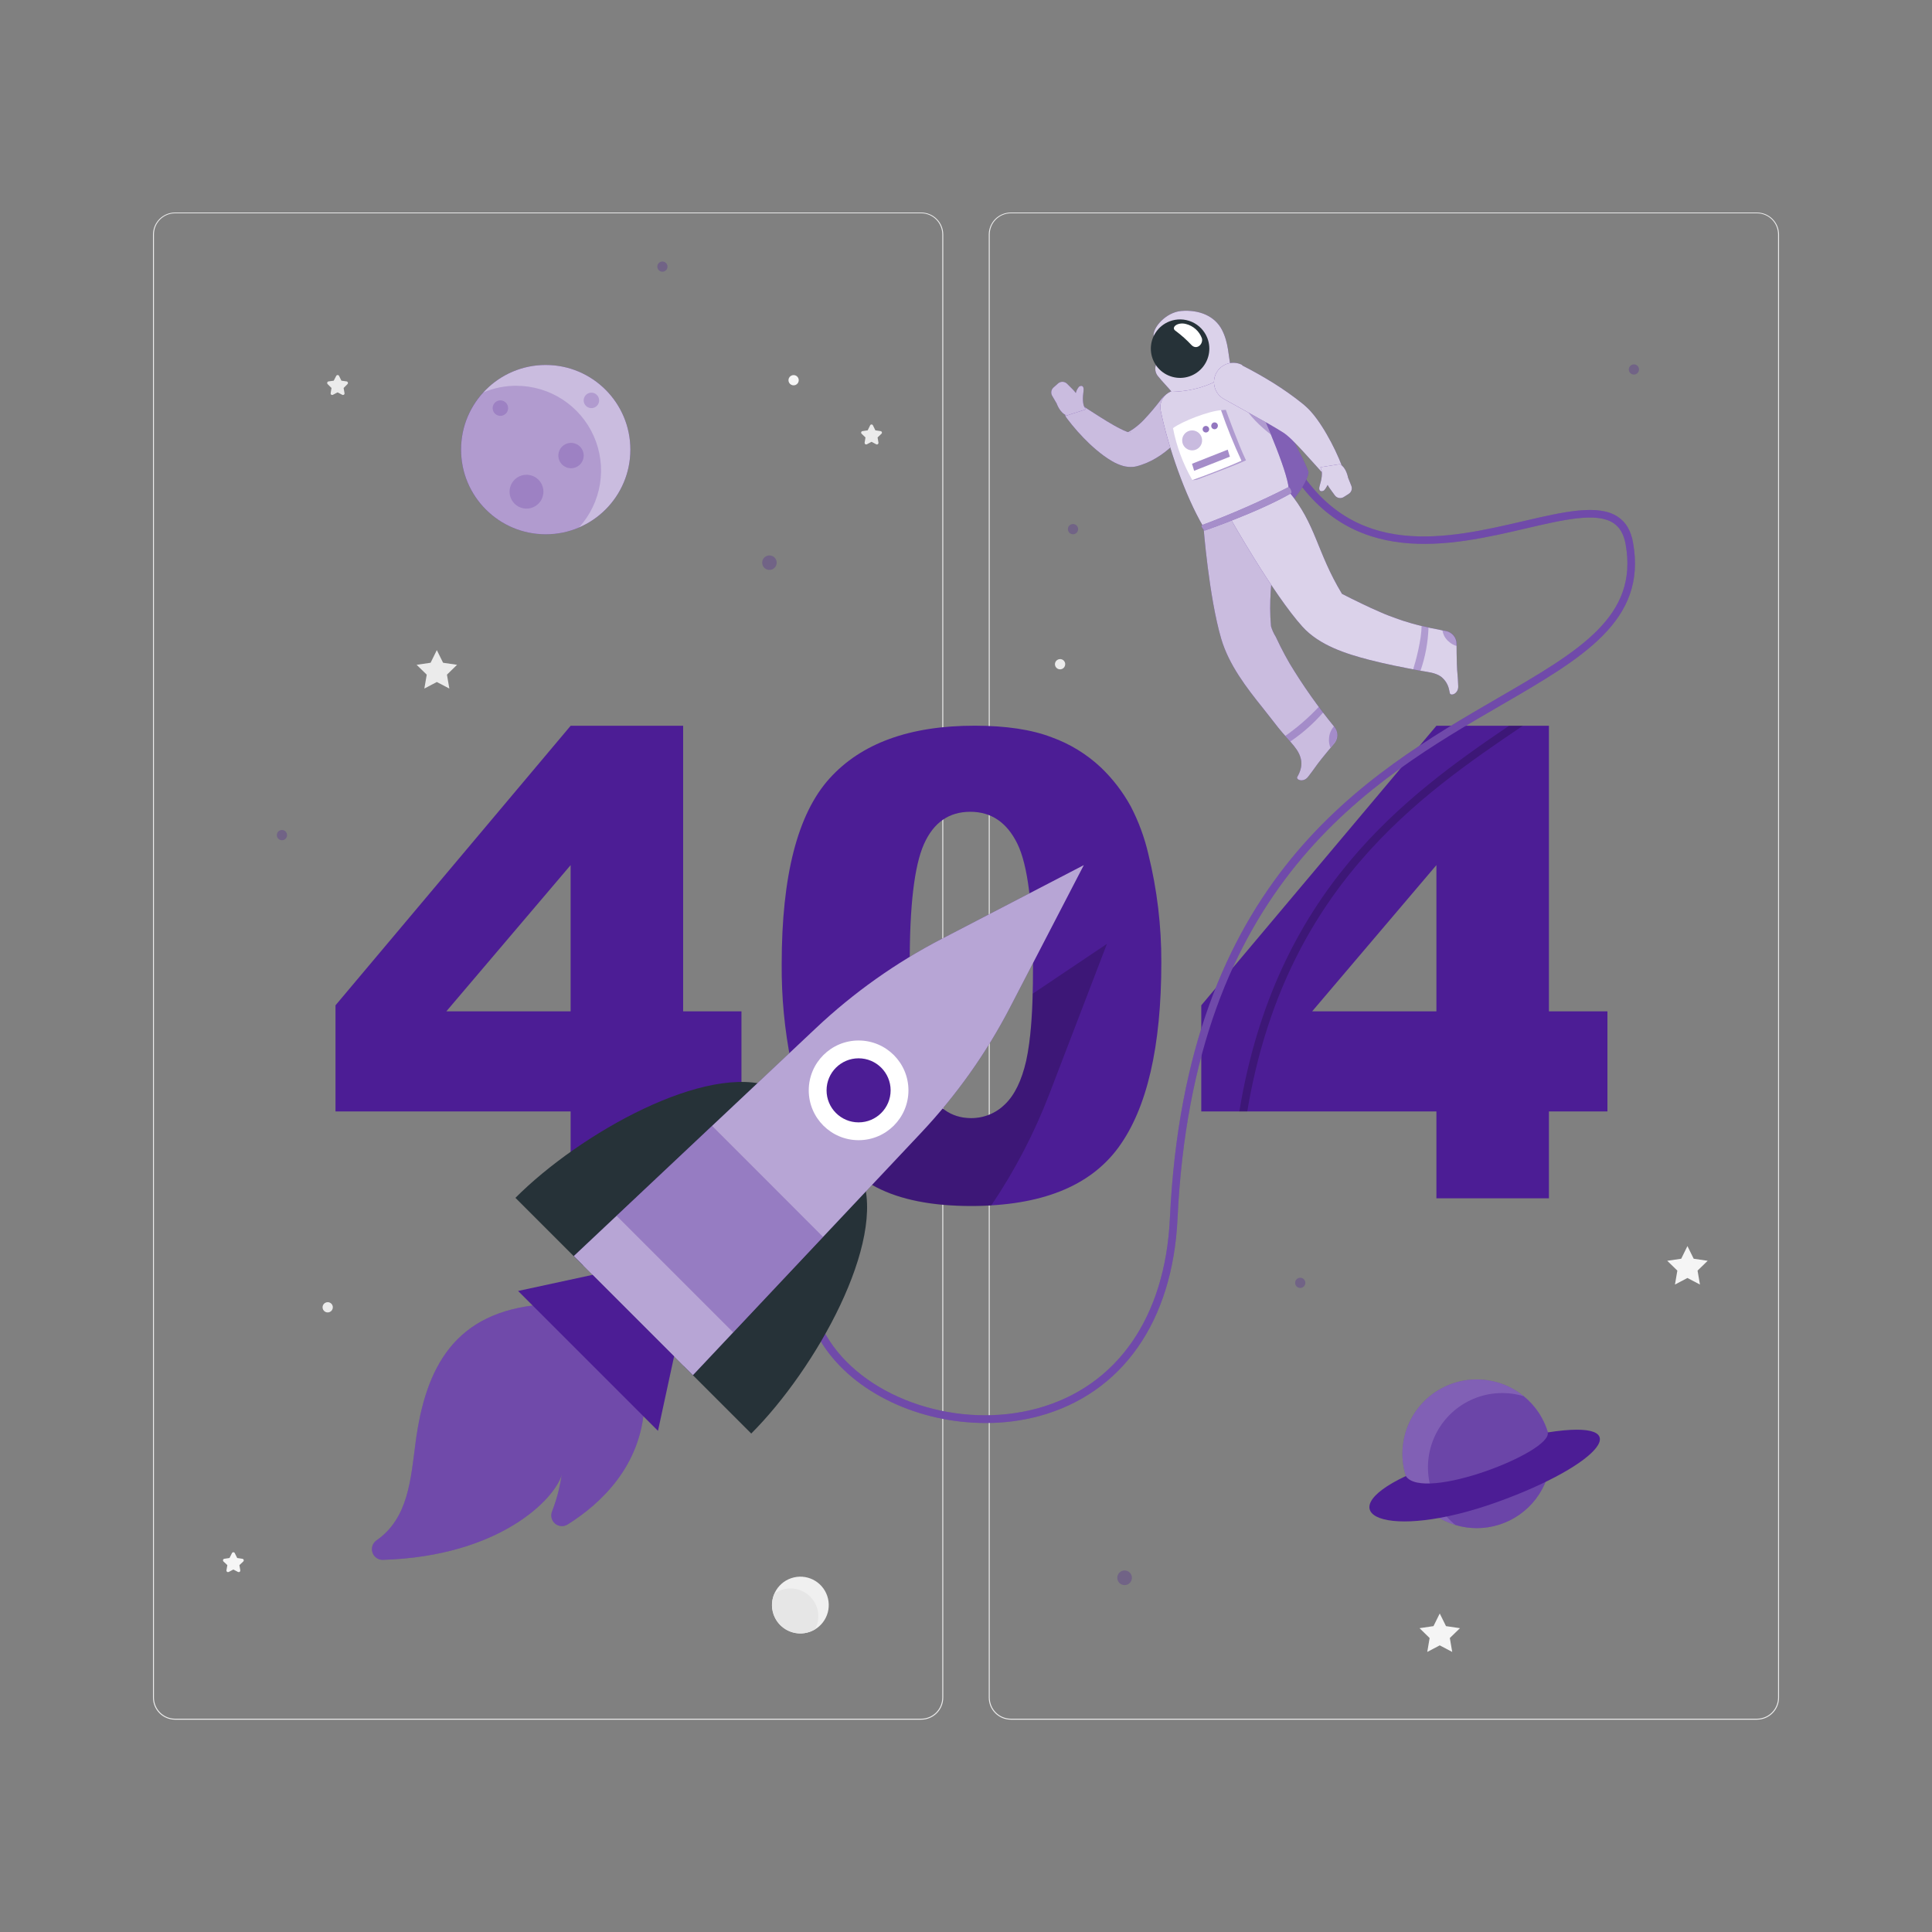 <svg width="500" height="500" viewBox="0 0 500 500" fill="none" xmlns="http://www.w3.org/2000/svg">
<rect x="0" y="0" width="500" height="500" fill="#808080" stroke="none"/>
<path d="M238.404 445.05H45.304C43.789 445.05 42.337 444.448 41.266 443.378C40.195 442.307 39.594 440.854 39.594 439.34V60.66C39.607 59.154 40.214 57.715 41.284 56.655C42.353 55.595 43.798 55 45.304 55H238.404C239.154 55 239.896 55.148 240.589 55.435C241.282 55.722 241.911 56.142 242.441 56.672C242.972 57.203 243.392 57.832 243.679 58.525C243.966 59.218 244.114 59.96 244.114 60.71V439.34C244.114 440.09 243.966 440.832 243.679 441.525C243.392 442.218 242.972 442.847 242.441 443.378C241.911 443.908 241.282 444.328 240.589 444.615C239.896 444.902 239.154 445.05 238.404 445.05ZM45.304 55.2C43.856 55.203 42.469 55.779 41.446 56.802C40.422 57.825 39.846 59.213 39.844 60.66V439.34C39.846 440.787 40.422 442.174 41.446 443.198C42.469 444.221 43.856 444.797 45.304 444.8H238.404C239.851 444.797 241.238 444.221 242.262 443.198C243.285 442.174 243.861 440.787 243.864 439.34V60.66C243.861 59.213 243.285 57.825 242.262 56.802C241.238 55.779 239.851 55.203 238.404 55.2H45.304Z" fill="#EBEBEB"/>
<path d="M454.701 445.05H261.601C260.086 445.05 258.634 444.448 257.563 443.378C256.492 442.307 255.891 440.854 255.891 439.34V60.66C255.904 59.154 256.511 57.715 257.581 56.655C258.65 55.595 260.095 55 261.601 55H454.701C456.215 55 457.667 55.602 458.738 56.672C459.809 57.743 460.411 59.196 460.411 60.71V439.34C460.411 440.09 460.263 440.832 459.976 441.525C459.689 442.218 459.268 442.847 458.738 443.378C458.208 443.908 457.579 444.328 456.886 444.615C456.193 444.902 455.45 445.05 454.701 445.05ZM261.601 55.2C260.153 55.203 258.766 55.779 257.743 56.802C256.719 57.825 256.143 59.213 256.141 60.66V439.34C256.143 440.787 256.719 442.174 257.743 443.198C258.766 444.221 260.153 444.797 261.601 444.8H454.701C456.148 444.797 457.535 444.221 458.559 443.198C459.582 442.174 460.158 440.787 460.161 439.34V60.66C460.158 59.213 459.582 57.825 458.559 56.802C457.535 55.779 456.148 55.203 454.701 55.2H261.601Z" fill="#EBEBEB"/>
<path d="M113.05 168.25L114.67 171.52L118.29 172.05L115.67 174.6L116.29 178.2L113.05 176.5L109.82 178.2L110.44 174.6L107.82 172.05L111.44 171.52L113.05 168.25Z" fill="#EBEBEB"/>
<path d="M436.707 322.48L438.327 325.76L441.947 326.29L439.327 328.83L439.947 332.44L436.707 330.74L433.477 332.44L434.097 328.83L431.477 326.29L435.097 325.76L436.707 322.48Z" fill="#F5F5F5"/>
<path d="M372.605 417.57L374.225 420.84L377.835 421.37L375.215 423.92L375.835 427.52L372.605 425.82L369.375 427.52L369.985 423.92L367.375 421.37L370.985 420.84L372.605 417.57Z" fill="#F5F5F5"/>
<path d="M225.946 110.15L226.546 111.37L227.896 111.57C227.972 111.58 228.043 111.611 228.101 111.66C228.159 111.709 228.202 111.773 228.226 111.845C228.249 111.918 228.251 111.995 228.231 112.069C228.212 112.142 228.172 112.209 228.116 112.26L227.116 113.21L227.346 114.55C227.358 114.625 227.349 114.701 227.32 114.771C227.291 114.841 227.244 114.901 227.183 114.946C227.122 114.99 227.05 115.017 226.974 115.023C226.899 115.029 226.824 115.014 226.756 114.98L225.556 114.34L224.356 114.98C224.289 115.014 224.213 115.029 224.138 115.023C224.063 115.017 223.991 114.99 223.93 114.946C223.869 114.901 223.821 114.841 223.792 114.771C223.764 114.701 223.755 114.625 223.766 114.55L223.986 113.21L222.986 112.26C222.93 112.208 222.891 112.141 222.872 112.066C222.853 111.992 222.856 111.914 222.88 111.841C222.904 111.769 222.949 111.705 223.008 111.656C223.068 111.608 223.14 111.578 223.216 111.57L224.556 111.37L225.156 110.15C225.18 110.064 225.232 109.988 225.303 109.934C225.375 109.879 225.462 109.85 225.551 109.85C225.641 109.85 225.728 109.879 225.799 109.934C225.871 109.988 225.922 110.064 225.946 110.15Z" fill="#EBEBEB"/>
<path d="M60.786 402L61.386 403.21L62.726 403.41C62.802 403.42 62.874 403.452 62.933 403.501C62.992 403.55 63.036 403.615 63.06 403.688C63.084 403.761 63.087 403.839 63.069 403.914C63.05 403.988 63.011 404.056 62.956 404.11L61.956 405.05L62.186 406.39C62.198 406.464 62.189 406.541 62.16 406.611C62.131 406.68 62.084 406.741 62.023 406.785C61.962 406.83 61.89 406.857 61.815 406.863C61.739 406.869 61.664 406.854 61.596 406.82L60.396 406.19L59.196 406.82C59.129 406.854 59.053 406.869 58.978 406.863C58.903 406.857 58.831 406.83 58.77 406.785C58.709 406.741 58.661 406.68 58.632 406.611C58.603 406.541 58.594 406.464 58.606 406.39L58.836 405.05L57.836 404.11C57.782 404.057 57.742 403.99 57.724 403.916C57.705 403.842 57.707 403.764 57.73 403.692C57.753 403.619 57.795 403.554 57.853 403.504C57.911 403.455 57.981 403.422 58.056 403.41L59.396 403.21L60.006 402C60.033 401.917 60.085 401.846 60.155 401.795C60.225 401.744 60.31 401.716 60.396 401.716C60.483 401.716 60.567 401.744 60.637 401.795C60.708 401.846 60.76 401.917 60.786 402Z" fill="#F5F5F5"/>
<path d="M87.756 97.3L88.356 98.52L89.706 98.71C89.781 98.722 89.852 98.755 89.909 98.805C89.967 98.854 90.01 98.919 90.032 98.992C90.055 99.065 90.057 99.142 90.039 99.216C90.02 99.29 89.981 99.357 89.926 99.41L88.926 100.41L89.156 101.74C89.172 101.815 89.166 101.894 89.138 101.966C89.111 102.038 89.063 102.101 89 102.146C88.938 102.191 88.864 102.218 88.787 102.222C88.71 102.226 88.633 102.208 88.566 102.17L87.366 101.54L86.166 102.17C86.099 102.208 86.022 102.226 85.945 102.222C85.868 102.218 85.794 102.191 85.732 102.146C85.669 102.101 85.621 102.038 85.594 101.966C85.566 101.894 85.56 101.815 85.576 101.74L85.796 100.41L84.796 99.41C84.741 99.356 84.702 99.288 84.684 99.214C84.665 99.139 84.668 99.061 84.692 98.988C84.716 98.915 84.76 98.85 84.819 98.801C84.878 98.752 84.95 98.72 85.026 98.71L86.366 98.52L87.006 97.3C87.038 97.227 87.091 97.165 87.157 97.122C87.224 97.079 87.302 97.056 87.381 97.056C87.46 97.056 87.538 97.079 87.605 97.122C87.671 97.165 87.724 97.227 87.756 97.3Z" fill="#EBEBEB"/>
<path d="M86.136 338.32C86.138 338.583 86.062 338.842 85.917 339.062C85.772 339.282 85.565 339.454 85.323 339.556C85.08 339.658 84.812 339.686 84.553 339.636C84.295 339.585 84.057 339.46 83.87 339.274C83.683 339.088 83.555 338.851 83.503 338.593C83.451 338.335 83.477 338.067 83.577 337.823C83.677 337.58 83.848 337.371 84.067 337.225C84.285 337.078 84.543 337 84.806 337C85.157 337 85.494 337.139 85.743 337.386C85.993 337.633 86.134 337.969 86.136 338.32Z" fill="#EBEBEB"/>
<path d="M275.676 171.89C275.678 172.153 275.601 172.411 275.456 172.631C275.311 172.851 275.104 173.024 274.862 173.126C274.619 173.228 274.351 173.256 274.092 173.206C273.834 173.155 273.596 173.029 273.409 172.844C273.222 172.658 273.094 172.421 273.042 172.163C272.99 171.905 273.016 171.637 273.116 171.393C273.216 171.15 273.387 170.941 273.606 170.795C273.825 170.648 274.082 170.57 274.346 170.57C274.52 170.569 274.692 170.602 274.854 170.667C275.015 170.733 275.162 170.83 275.285 170.953C275.409 171.076 275.507 171.222 275.574 171.382C275.641 171.543 275.676 171.716 275.676 171.89Z" fill="#EBEBEB"/>
<path d="M206.715 98.4C206.715 98.663 206.637 98.92 206.491 99.139C206.344 99.358 206.137 99.528 205.894 99.629C205.651 99.729 205.383 99.756 205.125 99.704C204.867 99.653 204.63 99.526 204.444 99.34C204.258 99.154 204.132 98.917 204.08 98.659C204.029 98.401 204.055 98.134 204.156 97.891C204.257 97.648 204.427 97.44 204.646 97.294C204.864 97.148 205.122 97.07 205.385 97.07C205.737 97.072 206.073 97.213 206.322 97.462C206.571 97.711 206.712 98.048 206.715 98.4Z" fill="#F5F5F5"/>
<path d="M208.819 422.544C212.77 421.611 215.217 417.653 214.284 413.702C213.352 409.751 209.393 407.304 205.443 408.237C201.492 409.169 199.045 413.128 199.977 417.079C200.91 421.029 204.869 423.476 208.819 422.544Z" fill="#F0F0F0"/>
<path d="M204.606 411.09C203.101 411.087 201.633 411.563 200.416 412.45C199.795 413.876 199.642 415.462 199.98 416.98C200.319 418.498 201.131 419.869 202.299 420.896C203.467 421.923 204.931 422.552 206.48 422.693C208.028 422.834 209.582 422.479 210.916 421.68C211.507 420.587 211.804 419.36 211.777 418.119C211.751 416.877 211.403 415.664 210.767 414.597C210.131 413.531 209.229 412.648 208.149 412.035C207.069 411.421 205.848 411.099 204.606 411.1V411.09Z" fill="#E6E6E6"/>
<path d="M147.678 287.64H86.828V260.17L147.678 187.83H176.798V261.73H191.888V287.64H176.798V310.12H147.678V287.64ZM147.678 261.73V223.89L115.518 261.73H147.678Z" fill="#4C1D95"/>
<path d="M202.301 249.51C202.301 226.65 206.414 210.65 214.641 201.51C222.867 192.37 235.404 187.803 252.251 187.81C260.337 187.81 266.981 188.81 272.181 190.81C276.904 192.512 281.23 195.163 284.891 198.6C287.976 201.546 290.59 204.949 292.641 208.69C294.67 212.596 296.198 216.742 297.191 221.03C299.451 230.191 300.58 239.594 300.551 249.03C300.551 270.843 296.861 286.807 289.481 296.92C282.101 307.033 269.391 312.093 251.351 312.1C241.231 312.1 233.054 310.487 226.821 307.26C220.537 303.981 215.245 299.082 211.491 293.07C208.591 288.643 206.334 282.587 204.721 274.9C203.046 266.542 202.235 258.034 202.301 249.51ZM235.441 249.59C235.441 264.923 236.791 275.38 239.491 280.96C242.191 286.54 246.114 289.343 251.261 289.37C252.894 289.388 254.514 289.082 256.029 288.469C257.543 287.857 258.92 286.949 260.081 285.8C262.574 283.42 264.407 279.66 265.581 274.52C266.754 269.38 267.341 261.38 267.341 250.52C267.341 234.56 265.987 223.83 263.281 218.33C260.574 212.83 256.514 210.083 251.101 210.09C245.581 210.09 241.581 212.893 239.101 218.5C236.621 224.107 235.401 234.47 235.441 249.59Z" fill="#4C1D95"/>
<path d="M371.741 287.64H310.891V260.17L371.741 187.83H400.861V261.73H416.001V287.64H400.861V310.12H371.741V287.64ZM371.741 261.73V223.89L339.591 261.73H371.741Z" fill="#4C1D95"/>
<g opacity="0.3">
<path d="M200.998 145.62C200.998 145.99 200.888 146.352 200.682 146.66C200.476 146.968 200.183 147.207 199.841 147.349C199.499 147.49 199.122 147.526 198.759 147.453C198.396 147.38 198.063 147.201 197.802 146.939C197.541 146.676 197.364 146.342 197.293 145.979C197.222 145.615 197.26 145.239 197.403 144.897C197.546 144.556 197.787 144.265 198.096 144.06C198.405 143.856 198.768 143.748 199.138 143.75C199.383 143.75 199.626 143.798 199.852 143.893C200.078 143.987 200.284 144.125 200.457 144.298C200.629 144.472 200.766 144.678 200.859 144.905C200.952 145.132 200.999 145.375 200.998 145.62Z" fill="#4C1D95"/>
<path d="M72.968 217.45C73.698 217.45 74.288 216.859 74.288 216.13C74.288 215.401 73.698 214.81 72.968 214.81C72.239 214.81 71.648 215.401 71.648 216.13C71.648 216.859 72.239 217.45 72.968 217.45Z" fill="#4C1D95"/>
<path d="M291.046 410.22C292.09 410.22 292.936 409.374 292.936 408.33C292.936 407.287 292.09 406.44 291.046 406.44C290.002 406.44 289.156 407.287 289.156 408.33C289.156 409.374 290.002 410.22 291.046 410.22Z" fill="#4C1D95"/>
<path d="M336.5 333.32C337.229 333.32 337.82 332.729 337.82 332C337.82 331.271 337.229 330.68 336.5 330.68C335.771 330.68 335.18 331.271 335.18 332C335.18 332.729 335.771 333.32 336.5 333.32Z" fill="#4C1D95"/>
<path d="M424.171 95.62C424.171 95.881 424.094 96.137 423.949 96.354C423.804 96.571 423.598 96.74 423.356 96.84C423.115 96.94 422.85 96.966 422.594 96.915C422.338 96.864 422.102 96.738 421.918 96.554C421.733 96.369 421.608 96.134 421.557 95.878C421.506 95.622 421.532 95.356 421.632 95.115C421.732 94.874 421.901 94.668 422.118 94.523C422.335 94.378 422.59 94.3 422.851 94.3C423.201 94.3 423.537 94.439 423.785 94.687C424.032 94.934 424.171 95.27 424.171 95.62Z" fill="#4C1D95"/>
<path d="M172.749 69C172.749 69.261 172.672 69.516 172.527 69.734C172.382 69.951 172.176 70.12 171.935 70.22C171.693 70.32 171.428 70.346 171.172 70.295C170.916 70.244 170.681 70.118 170.496 69.934C170.311 69.749 170.186 69.514 170.135 69.258C170.084 69.002 170.11 68.736 170.21 68.495C170.31 68.254 170.479 68.048 170.696 67.903C170.913 67.758 171.168 67.68 171.429 67.68C171.779 67.683 172.113 67.823 172.36 68.07C172.607 68.317 172.747 68.651 172.749 69Z" fill="#4C1D95"/>
<path d="M277.695 138.26C278.424 138.26 279.015 137.669 279.015 136.94C279.015 136.211 278.424 135.62 277.695 135.62C276.966 135.62 276.375 136.211 276.375 136.94C276.375 137.669 276.966 138.26 277.695 138.26Z" fill="#4C1D95"/>
</g>
<path d="M141.23 138.27C153.331 138.27 163.14 128.461 163.14 116.36C163.14 104.26 153.331 94.45 141.23 94.45C129.13 94.45 119.32 104.26 119.32 116.36C119.32 128.461 129.13 138.27 141.23 138.27Z" fill="#4C1D95"/>
<path opacity="0.7" d="M141.23 138.27C153.331 138.27 163.14 128.461 163.14 116.36C163.14 104.26 153.331 94.45 141.23 94.45C129.13 94.45 119.32 104.26 119.32 116.36C119.32 128.461 129.13 138.27 141.23 138.27Z" fill="white"/>
<path opacity="0.2" d="M133.676 99.83C130.692 99.821 127.738 100.423 124.996 101.6C121.626 105.304 119.626 110.05 119.328 115.049C119.03 120.048 120.453 124.998 123.36 129.075C126.266 133.153 130.481 136.112 135.304 137.462C140.126 138.811 145.265 138.468 149.866 136.49C152.718 133.347 154.596 129.443 155.273 125.253C155.949 121.062 155.394 116.766 153.675 112.885C151.957 109.003 149.148 105.705 145.591 103.389C142.033 101.074 137.88 99.841 133.636 99.84L133.676 99.83Z" fill="#4C1D95"/>
<path opacity="0.2" d="M131.5 105.62C131.5 106.016 131.383 106.402 131.163 106.731C130.943 107.06 130.631 107.316 130.265 107.468C129.9 107.619 129.498 107.659 129.11 107.582C128.722 107.505 128.365 107.314 128.086 107.034C127.806 106.755 127.616 106.398 127.538 106.01C127.461 105.622 127.501 105.22 127.652 104.855C127.804 104.489 128.06 104.177 128.389 103.957C128.718 103.737 129.104 103.62 129.5 103.62C130.03 103.62 130.539 103.831 130.914 104.206C131.289 104.581 131.5 105.09 131.5 105.62Z" fill="#4C1D95"/>
<path opacity="0.2" d="M155.055 103.62C155.055 104.016 154.937 104.402 154.718 104.731C154.498 105.06 154.186 105.316 153.82 105.468C153.455 105.619 153.052 105.659 152.665 105.582C152.277 105.505 151.92 105.314 151.64 105.034C151.361 104.755 151.17 104.398 151.093 104.01C151.016 103.622 151.056 103.22 151.207 102.855C151.358 102.489 151.615 102.177 151.944 101.957C152.272 101.737 152.659 101.62 153.055 101.62C153.585 101.62 154.094 101.831 154.469 102.206C154.844 102.581 155.055 103.09 155.055 103.62Z" fill="#4C1D95"/>
<path opacity="0.2" d="M151.06 117.9C151.06 118.549 150.868 119.183 150.507 119.722C150.147 120.262 149.635 120.682 149.035 120.93C148.436 121.179 147.776 121.244 147.14 121.117C146.504 120.991 145.919 120.678 145.461 120.219C145.002 119.761 144.69 119.176 144.563 118.54C144.436 117.904 144.501 117.244 144.75 116.645C144.998 116.046 145.418 115.533 145.958 115.173C146.497 114.812 147.131 114.62 147.78 114.62C148.65 114.62 149.484 114.966 150.099 115.581C150.714 116.196 151.06 117.03 151.06 117.9Z" fill="#4C1D95"/>
<path opacity="0.2" d="M140.635 127.25C140.635 128.116 140.378 128.963 139.897 129.684C139.416 130.404 138.732 130.965 137.931 131.297C137.131 131.628 136.25 131.715 135.401 131.546C134.551 131.377 133.77 130.96 133.158 130.347C132.545 129.735 132.128 128.954 131.959 128.105C131.79 127.255 131.877 126.374 132.208 125.574C132.54 124.774 133.101 124.09 133.822 123.608C134.542 123.127 135.389 122.87 136.255 122.87C137.417 122.87 138.531 123.332 139.352 124.153C140.174 124.974 140.635 126.088 140.635 127.25Z" fill="#4C1D95"/>
<path d="M400.896 380.646C403.335 370.31 396.934 359.953 386.597 357.513C376.261 355.074 365.904 361.475 363.464 371.812C361.025 382.148 367.426 392.505 377.763 394.945C388.099 397.384 398.456 390.983 400.896 380.646Z" fill="#4C1D95"/>
<path opacity="0.3" d="M400.896 380.646C403.335 370.31 396.934 359.953 386.597 357.513C376.261 355.074 365.904 361.475 363.464 371.812C361.025 382.148 367.426 392.505 377.763 394.945C388.099 397.384 398.456 390.983 400.896 380.646Z" fill="white"/>
<path opacity="0.4" d="M394.328 361.34C390.065 360.054 385.488 360.287 381.378 362.001C377.268 363.714 373.881 366.802 371.795 370.736C369.708 374.67 369.053 379.206 369.94 383.569C370.827 387.933 373.202 391.853 376.658 394.66C378.451 395.205 380.315 395.481 382.188 395.48C386.158 395.479 390.031 394.25 393.274 391.96C396.517 389.671 398.972 386.434 400.303 382.693C401.633 378.953 401.772 374.892 400.703 371.069C399.633 367.246 397.406 363.848 394.328 361.34Z" fill="#4C1D95"/>
<path d="M363.826 382C343.296 391.66 358.606 399.11 387.536 388.71C414.326 379.08 424.536 366.94 400.536 370.71C401.826 375.76 368.276 388.83 363.826 382Z" fill="#4C1D95"/>
<path opacity="0.2" d="M394.102 187.83C367.212 206 332.402 230 322.792 287.64H320.742C330.092 230.64 363.632 206.07 390.532 187.83H394.102Z" fill="black"/>
<path d="M254.999 368.27C237.999 368.27 221.189 360.6 212.999 348.08C207.949 340.34 202.079 324.13 219.559 302.5L221.109 303.76C208.749 319.06 206.469 334.41 214.679 346.99C224.679 362.29 248.269 369.99 268.409 364.51C289.039 358.9 301.559 340.96 302.769 315.29C306.899 227.48 353.549 200.43 387.609 180.68C408.779 168.41 424.069 159.55 420.709 140.84C420.239 138.25 419.209 136.46 417.539 135.36C413.189 132.49 404.689 134.48 394.849 136.77C375.539 141.27 349.099 147.43 333.349 120.64L335.079 119.64C350.079 145.17 374.649 139.44 394.399 134.84C404.689 132.45 413.569 130.38 418.639 133.71C420.789 135.12 422.109 137.35 422.639 140.51C426.249 160.59 409.639 170.23 388.589 182.43C354.919 201.95 308.819 228.68 304.739 315.43C303.479 342.03 290.419 360.64 268.899 366.49C264.365 367.697 259.691 368.296 254.999 368.27Z" fill="#4C1D95"/>
<path opacity="0.2" d="M254.999 368.27C237.999 368.27 221.189 360.6 212.999 348.08C207.949 340.34 202.079 324.13 219.559 302.5L221.109 303.76C208.749 319.06 206.469 334.41 214.679 346.99C224.679 362.29 248.269 369.99 268.409 364.51C289.039 358.9 301.559 340.96 302.769 315.29C306.899 227.48 353.549 200.43 387.609 180.68C408.779 168.41 424.069 159.55 420.709 140.84C420.239 138.25 419.209 136.46 417.539 135.36C413.189 132.49 404.689 134.48 394.849 136.77C375.539 141.27 349.099 147.43 333.349 120.64L335.079 119.64C350.079 145.17 374.649 139.44 394.399 134.84C404.689 132.45 413.569 130.38 418.639 133.71C420.789 135.12 422.109 137.35 422.639 140.51C426.249 160.59 409.639 170.23 388.589 182.43C354.919 201.95 308.819 228.68 304.739 315.43C303.479 342.03 290.419 360.64 268.899 366.49C264.365 367.697 259.691 368.296 254.999 368.27Z" fill="white"/>
<path d="M312.758 97C317.366 97.027 321.943 97.745 326.338 99.13C326.338 99.13 337.338 117.9 338.638 122.2C338.178 126.44 331.028 133.39 331.028 133.39L312.758 97Z" fill="#4C1D95"/>
<path opacity="0.3" d="M312.758 97C317.366 97.027 321.943 97.745 326.338 99.13C326.338 99.13 337.338 117.9 338.638 122.2C338.178 126.44 331.028 133.39 331.028 133.39L312.758 97Z" fill="white"/>
<path d="M345.341 188.13C341.105 182.95 337.242 177.476 333.781 171.75C332.941 170.303 332.144 168.83 331.391 167.33C330.961 166.48 330.551 165.63 330.151 164.77C329.626 163.933 329.219 163.028 328.941 162.08C327.741 149.41 332.081 140.08 327.941 129.91L311.461 136.35C311.461 136.35 312.861 154.47 316.061 165.35C318.061 172.08 322.541 177.9 326.871 183.29C328.221 184.97 329.521 186.7 330.871 188.39C332.221 190.08 333.581 191.45 334.871 193.04C336.821 195.45 337.461 197.76 335.991 200.6L335.741 201.05C335.321 201.79 337.281 202.63 338.521 201.05C340.521 198.47 340.241 198.63 341.981 196.43C343.041 195.1 344.251 193.65 345.301 192.43C345.807 191.83 346.089 191.072 346.096 190.287C346.103 189.502 345.836 188.739 345.341 188.13Z" fill="#4C1D95"/>
<path opacity="0.7" d="M345.341 188.13C341.105 182.95 337.242 177.476 333.781 171.75C332.941 170.303 332.144 168.83 331.391 167.33C330.961 166.48 330.551 165.63 330.151 164.77C329.626 163.933 329.219 163.028 328.941 162.08C327.741 149.41 332.081 140.08 327.941 129.91L311.461 136.35C311.461 136.35 312.861 154.47 316.061 165.35C318.061 172.08 322.541 177.9 326.871 183.29C328.221 184.97 329.521 186.7 330.871 188.39C332.221 190.08 333.581 191.45 334.871 193.04C336.821 195.45 337.461 197.76 335.991 200.6L335.741 201.05C335.321 201.79 337.281 202.63 338.521 201.05C340.521 198.47 340.241 198.63 341.981 196.43C343.041 195.1 344.251 193.65 345.301 192.43C345.807 191.83 346.089 191.072 346.096 190.287C346.103 189.502 345.836 188.739 345.341 188.13Z" fill="white"/>
<path opacity="0.3" d="M341.308 182.92C338.693 185.723 335.791 188.244 332.648 190.44C333.078 190.92 333.498 191.44 333.928 191.9C337.074 189.775 339.932 187.25 342.428 184.39L341.308 182.92Z" fill="#4C1D95"/>
<path opacity="0.3" d="M345.336 188.13L345.216 187.99C344.446 188.872 343.999 189.99 343.946 191.16C343.881 191.962 344.012 192.768 344.326 193.51L345.276 192.38C345.772 191.786 346.049 191.039 346.06 190.265C346.071 189.491 345.815 188.737 345.336 188.13Z" fill="#4C1D95"/>
<path d="M308.839 109C307.052 111.675 304.909 114.094 302.469 116.19C301.116 117.356 299.633 118.363 298.049 119.19C297.217 119.616 296.355 119.981 295.469 120.28L294.789 120.5L294.569 120.56L294.099 120.69C293.81 120.759 293.515 120.806 293.219 120.83C292.375 120.895 291.527 120.817 290.709 120.6C289.678 120.307 288.689 119.88 287.769 119.33C287.029 118.897 286.311 118.427 285.619 117.92C284.369 116.99 283.173 115.988 282.039 114.92C279.851 112.847 277.844 110.593 276.039 108.18C275.691 107.71 275.519 107.133 275.551 106.55C275.583 105.966 275.818 105.412 276.215 104.983C276.612 104.554 277.146 104.277 277.726 104.199C278.305 104.122 278.893 104.25 279.389 104.56H279.469C281.829 106.06 284.209 107.64 286.529 109.05C287.709 109.74 288.849 110.44 289.979 110.98C290.495 111.25 291.026 111.491 291.569 111.7C291.907 111.849 292.27 111.938 292.639 111.96C292.699 111.96 292.639 111.89 292.269 111.9C292.152 111.893 292.035 111.893 291.919 111.9L291.699 111.95L292.029 111.78C292.473 111.541 292.904 111.277 293.319 110.99C294.214 110.359 295.05 109.65 295.819 108.87C297.566 107.039 299.202 105.106 300.719 103.08C301.55 102.15 302.698 101.565 303.939 101.438C305.179 101.311 306.422 101.653 307.424 102.395C308.426 103.138 309.114 104.228 309.354 105.452C309.593 106.676 309.367 107.945 308.719 109.01L308.839 109Z" fill="#4C1D95"/>
<path opacity="0.7" d="M308.839 109C307.052 111.675 304.909 114.094 302.469 116.19C301.116 117.356 299.633 118.363 298.049 119.19C297.217 119.616 296.355 119.981 295.469 120.28L294.789 120.5L294.569 120.56L294.099 120.69C293.81 120.759 293.515 120.806 293.219 120.83C292.375 120.895 291.527 120.817 290.709 120.6C289.678 120.307 288.689 119.88 287.769 119.33C287.029 118.897 286.311 118.427 285.619 117.92C284.369 116.99 283.173 115.988 282.039 114.92C279.851 112.847 277.844 110.593 276.039 108.18C275.691 107.71 275.519 107.133 275.551 106.55C275.583 105.966 275.818 105.412 276.215 104.983C276.612 104.554 277.146 104.277 277.726 104.199C278.305 104.122 278.893 104.25 279.389 104.56H279.469C281.829 106.06 284.209 107.64 286.529 109.05C287.709 109.74 288.849 110.44 289.979 110.98C290.495 111.25 291.026 111.491 291.569 111.7C291.907 111.849 292.27 111.938 292.639 111.96C292.699 111.96 292.639 111.89 292.269 111.9C292.152 111.893 292.035 111.893 291.919 111.9L291.699 111.95L292.029 111.78C292.473 111.541 292.904 111.277 293.319 110.99C294.214 110.359 295.05 109.65 295.819 108.87C297.566 107.039 299.202 105.106 300.719 103.08C301.55 102.15 302.698 101.565 303.939 101.438C305.179 101.311 306.422 101.653 307.424 102.395C308.426 103.138 309.114 104.228 309.354 105.452C309.593 106.676 309.367 107.945 308.719 109.01L308.839 109Z" fill="white"/>
<path d="M272.291 102.42L273.461 104.42C273.461 104.42 274.351 107.04 276.141 107.52L281.001 105.95L280.751 105.54C280.131 104.6 280.201 102.77 280.411 101.25C280.621 99.73 279.841 99.68 279.261 100.06C278.85 100.533 278.562 101.1 278.421 101.71C278.183 101.38 277.919 101.069 277.631 100.78L276.151 99.3C275.841 98.997 275.427 98.822 274.993 98.811C274.559 98.799 274.137 98.953 273.811 99.24L272.611 100.31C272.327 100.573 272.14 100.926 272.082 101.309C272.024 101.692 272.098 102.084 272.291 102.42Z" fill="#4C1D95"/>
<path opacity="0.7" d="M272.291 102.42L273.461 104.42C273.461 104.42 274.351 107.04 276.141 107.52L281.001 105.95L280.751 105.54C280.131 104.6 280.201 102.77 280.411 101.25C280.621 99.73 279.841 99.68 279.261 100.06C278.85 100.533 278.562 101.1 278.421 101.71C278.183 101.38 277.919 101.069 277.631 100.78L276.151 99.3C275.841 98.997 275.427 98.822 274.993 98.811C274.559 98.799 274.137 98.953 273.811 99.24L272.611 100.31C272.327 100.573 272.14 100.926 272.082 101.309C272.024 101.692 272.098 102.084 272.291 102.42Z" fill="white"/>
<path d="M317.665 95.22C312.274 96.649 307.111 98.827 302.325 101.69C301.578 102.157 300.992 102.842 300.646 103.651C300.299 104.461 300.208 105.357 300.385 106.22C302.315 115.66 306.705 128.3 311.445 136.35L333.555 127.2C333.705 123.3 328.335 110.68 322.865 98.48C321.885 96.29 319.995 94.66 317.665 95.22Z" fill="#4C1D95"/>
<path opacity="0.8" d="M317.665 95.22C312.274 96.649 307.111 98.827 302.325 101.69C301.578 102.157 300.992 102.842 300.646 103.651C300.299 104.461 300.208 105.357 300.385 106.22C302.315 115.66 306.705 128.3 311.445 136.35L333.555 127.2C333.705 123.3 328.335 110.68 322.865 98.48C321.885 96.29 319.995 94.66 317.665 95.22Z" fill="white"/>
<path opacity="0.3" d="M326.296 106.21L321.906 104.74C322.906 107.31 326.436 110.56 328.906 112.47C328.106 110.47 327.216 108.37 326.296 106.21Z" fill="#4C1D95"/>
<path d="M316.221 85.32C314.391 81.84 310.441 80.09 305.701 80.48C301.701 80.82 298.161 84.9 298.581 87.1C299.001 89.3 302.361 90.24 303.001 91L300.231 93C299.903 93.237 299.626 93.537 299.417 93.884C299.208 94.231 299.072 94.616 299.016 95.017C298.959 95.418 298.985 95.826 299.091 96.216C299.197 96.607 299.38 96.972 299.631 97.29C300.801 98.77 302.341 100.29 303.231 101.41C310.891 101.21 316.561 98.29 318.611 95.48C317.841 91.92 318.001 88.78 316.221 85.32Z" fill="#4C1D95"/>
<path opacity="0.8" d="M316.221 85.32C314.391 81.84 310.441 80.09 305.701 80.48C301.701 80.82 298.161 84.9 298.581 87.1C299.001 89.3 302.361 90.24 303.001 91L300.231 93C299.903 93.237 299.626 93.537 299.417 93.884C299.208 94.231 299.072 94.616 299.016 95.017C298.959 95.418 298.985 95.826 299.091 96.216C299.197 96.607 299.38 96.972 299.631 97.29C300.801 98.77 302.341 100.29 303.231 101.41C310.891 101.21 316.561 98.29 318.611 95.48C317.841 91.92 318.001 88.78 316.221 85.32Z" fill="white"/>
<path d="M312.459 87.48C313.003 88.875 313.121 90.399 312.798 91.861C312.476 93.323 311.727 94.656 310.647 95.692C309.567 96.729 308.204 97.422 306.73 97.683C305.256 97.945 303.738 97.764 302.367 97.163C300.996 96.562 299.834 95.569 299.028 94.307C298.222 93.046 297.807 91.574 297.837 90.078C297.868 88.581 298.341 87.127 299.197 85.899C300.054 84.672 301.255 83.725 302.649 83.18C304.52 82.451 306.604 82.495 308.443 83.301C310.283 84.107 311.727 85.61 312.459 87.48Z" fill="#263238"/>
<path d="M377.387 177.6C377.277 174.31 377.127 174.6 377.037 171.83C376.977 170.13 376.967 168.24 376.957 166.61C376.954 165.836 376.683 165.086 376.191 164.489C375.699 163.891 375.016 163.482 374.257 163.33C372.937 163.06 371.607 162.81 370.257 162.53C368.527 162.16 366.817 161.76 365.127 161.27C363.807 160.89 362.507 160.47 361.217 160C359.927 159.53 358.477 159 357.137 158.38C355.557 157.71 353.997 156.99 352.457 156.24C350.727 155.42 349.017 154.56 347.307 153.69C340.727 142.8 340.587 135.62 333.527 127.2L318.367 134.06C318.367 134.06 329.507 153.82 337.087 162.2C341.457 167.02 348.307 169.2 354.417 170.78C358.827 171.91 363.297 172.78 367.767 173.61C369.507 173.93 371.397 174.05 372.897 175.09C374.007 175.941 374.768 177.167 375.037 178.54C375.104 178.82 375.164 179.1 375.217 179.38C375.407 180.22 377.457 179.58 377.387 177.6Z" fill="#4C1D95"/>
<path opacity="0.8" d="M377.387 177.6C377.277 174.31 377.127 174.6 377.037 171.83C376.977 170.13 376.967 168.24 376.957 166.61C376.954 165.836 376.683 165.086 376.191 164.489C375.699 163.891 375.016 163.482 374.257 163.33C372.937 163.06 371.607 162.81 370.257 162.53C368.527 162.16 366.817 161.76 365.127 161.27C363.807 160.89 362.507 160.47 361.217 160C359.927 159.53 358.477 159 357.137 158.38C355.557 157.71 353.997 156.99 352.457 156.24C350.727 155.42 349.017 154.56 347.307 153.69C340.727 142.8 340.587 135.62 333.527 127.2L318.367 134.06C318.367 134.06 329.507 153.82 337.087 162.2C341.457 167.02 348.307 169.2 354.417 170.78C358.827 171.91 363.297 172.78 367.767 173.61C369.507 173.93 371.397 174.05 372.897 175.09C374.007 175.941 374.768 177.167 375.037 178.54C375.104 178.82 375.164 179.1 375.217 179.38C375.407 180.22 377.457 179.58 377.387 177.6Z" fill="white"/>
<path opacity="0.3" d="M369.697 162.4C369.097 162.27 368.497 162.14 367.887 161.99C367.937 165.45 366.317 171.41 365.727 173.22L367.627 173.58C368.872 169.978 369.569 166.209 369.697 162.4Z" fill="#4C1D95"/>
<path opacity="0.3" d="M377.003 166.61C377 165.837 376.731 165.089 376.241 164.491C375.751 163.894 375.07 163.484 374.312 163.33L373.312 163.14C373.473 164.276 374.055 165.311 374.943 166.04C375.513 166.567 376.198 166.957 376.943 167.18C377.003 167 377.003 166.8 377.003 166.61Z" fill="#4C1D95"/>
<path d="M311.048 87.54C311.448 89.06 309.748 90.65 308.398 89.34C307.138 87.989 305.759 86.754 304.278 85.65C302.888 84.78 304.738 83.26 306.928 83.85C307.862 84.085 308.726 84.543 309.444 85.186C310.161 85.829 310.712 86.637 311.048 87.54Z" fill="white"/>
<path d="M311.162 135.86C310.462 136.12 311.742 137.32 311.742 137.32C311.742 137.32 325.742 132.53 334.242 127.6C334.263 127.302 334.212 127.002 334.094 126.728C333.975 126.453 333.793 126.21 333.562 126.02C326.288 129.721 318.809 133.006 311.162 135.86Z" fill="#4C1D95"/>
<path opacity="0.5" d="M311.162 135.86C310.462 136.12 311.742 137.32 311.742 137.32C311.742 137.32 325.742 132.53 334.242 127.6C334.263 127.302 334.212 127.002 334.094 126.728C333.975 126.453 333.793 126.21 333.562 126.02C326.288 129.721 318.809 133.006 311.162 135.86Z" fill="white"/>
<path d="M321.461 94.56C324.221 95.96 326.811 97.43 329.461 99.06C330.751 99.88 332.031 100.71 333.301 101.61C334.571 102.51 335.831 103.43 337.101 104.47L337.571 104.86L338.161 105.4C338.512 105.714 338.846 106.048 339.161 106.4C339.481 106.75 339.751 107.09 340.011 107.4C340.271 107.71 340.551 108.08 340.781 108.4C341.713 109.685 342.574 111.021 343.361 112.4C344.911 115.074 346.248 117.866 347.361 120.75C347.567 121.295 347.577 121.894 347.391 122.446C347.205 122.998 346.833 123.468 346.339 123.777C345.846 124.085 345.26 124.214 344.682 124.139C344.105 124.065 343.571 123.793 343.171 123.37L343.121 123.31C341.121 121.18 339.191 118.94 337.251 116.85C335.311 114.76 333.341 112.64 331.711 111.71C329.441 110.3 326.911 108.89 324.401 107.51L316.841 103.31C315.669 102.689 314.791 101.628 314.401 100.361C314.011 99.093 314.14 97.722 314.761 96.55C315.382 95.378 316.442 94.5 317.71 94.11C318.978 93.72 320.349 93.849 321.521 94.47L321.461 94.56Z" fill="#4C1D95"/>
<path opacity="0.8" d="M321.461 94.56C324.221 95.96 326.811 97.43 329.461 99.06C330.751 99.88 332.031 100.71 333.301 101.61C334.571 102.51 335.831 103.43 337.101 104.47L337.571 104.86L338.161 105.4C338.512 105.714 338.846 106.048 339.161 106.4C339.481 106.75 339.751 107.09 340.011 107.4C340.271 107.71 340.551 108.08 340.781 108.4C341.713 109.685 342.574 111.021 343.361 112.4C344.911 115.074 346.248 117.866 347.361 120.75C347.567 121.295 347.577 121.894 347.391 122.446C347.205 122.998 346.833 123.468 346.339 123.777C345.846 124.085 345.26 124.214 344.682 124.139C344.105 124.065 343.571 123.793 343.171 123.37L343.121 123.31C341.121 121.18 339.191 118.94 337.251 116.85C335.311 114.76 333.341 112.64 331.711 111.71C329.441 110.3 326.911 108.89 324.401 107.51L316.841 103.31C315.669 102.689 314.791 101.628 314.401 100.361C314.011 99.093 314.14 97.722 314.761 96.55C315.382 95.378 316.442 94.5 317.71 94.11C318.978 93.72 320.349 93.849 321.521 94.47L321.461 94.56Z" fill="white"/>
<path d="M349.73 125.74L348.88 123.61C348.88 123.61 348.41 120.89 346.72 120.13L341.72 120.92L341.89 121.36C342.35 122.36 342 124.19 341.55 125.65C341.1 127.11 341.86 127.3 342.5 127.01C342.86 126.85 343.21 126.2 343.59 125.51C343.776 125.858 343.987 126.192 344.22 126.51L345.45 128.2C345.707 128.55 346.087 128.79 346.513 128.872C346.94 128.953 347.382 128.871 347.75 128.64L349.11 127.77C349.428 127.552 349.663 127.232 349.776 126.864C349.888 126.495 349.872 126.098 349.73 125.74Z" fill="#4C1D95"/>
<path opacity="0.8" d="M349.73 125.74L348.88 123.61C348.88 123.61 348.41 120.89 346.72 120.13L341.72 120.92L341.89 121.36C342.35 122.36 342 124.19 341.55 125.65C341.1 127.11 341.86 127.3 342.5 127.01C342.86 126.85 343.21 126.2 343.59 125.51C343.776 125.858 343.987 126.192 344.22 126.51L345.45 128.2C345.707 128.55 346.087 128.79 346.513 128.872C346.94 128.953 347.382 128.871 347.75 128.64L349.11 127.77C349.428 127.552 349.663 127.232 349.776 126.864C349.888 126.495 349.872 126.098 349.73 125.74Z" fill="white"/>
<path opacity="0.3" d="M317.241 106.06L316.021 106.16L308.531 124.24C308.941 124.27 309.352 124.236 309.751 124.14C309.751 124.14 319.511 120.5 322.461 119.14C320.481 115.05 317.241 106.06 317.241 106.06Z" fill="#4C1D95"/>
<path d="M303.57 110.8C304.48 115.526 306.17 120.068 308.57 124.24C312.23 122.98 318.33 120.6 321.29 119.24C319.301 114.975 317.535 110.609 316 106.16C312.87 106.37 306 109 303.57 110.8Z" fill="white"/>
<path opacity="0.3" d="M310.997 114.71C310.851 115.199 310.563 115.634 310.17 115.959C309.777 116.284 309.296 116.486 308.788 116.538C308.28 116.59 307.768 116.49 307.317 116.251C306.866 116.012 306.496 115.644 306.254 115.195C306.012 114.746 305.909 114.235 305.957 113.727C306.005 113.219 306.203 112.736 306.526 112.341C306.848 111.945 307.281 111.654 307.769 111.504C308.257 111.355 308.778 111.353 309.267 111.5C309.922 111.697 310.472 112.145 310.796 112.747C311.121 113.349 311.193 114.055 310.997 114.71Z" fill="#4C1D95"/>
<path opacity="0.6" d="M312.912 111.27C312.873 111.437 312.785 111.588 312.658 111.704C312.532 111.819 312.373 111.894 312.203 111.918C312.034 111.942 311.861 111.914 311.707 111.838C311.554 111.762 311.427 111.641 311.343 111.492C311.259 111.342 311.222 111.171 311.238 111C311.253 110.829 311.32 110.667 311.429 110.535C311.538 110.403 311.685 110.307 311.85 110.26C312.014 110.212 312.189 110.216 312.352 110.27C312.555 110.335 312.725 110.474 312.829 110.659C312.933 110.845 312.963 111.063 312.912 111.27Z" fill="#4C1D95"/>
<path opacity="0.6" d="M315.152 110.4C315.128 110.516 315.081 110.626 315.013 110.722C314.944 110.819 314.856 110.9 314.755 110.961C314.653 111.022 314.54 111.06 314.423 111.075C314.305 111.089 314.186 111.079 314.073 111.045C313.959 111.011 313.855 110.953 313.765 110.876C313.675 110.799 313.602 110.704 313.551 110.597C313.5 110.49 313.472 110.374 313.469 110.255C313.466 110.137 313.487 110.019 313.532 109.91C313.564 109.804 313.616 109.706 313.687 109.62C313.757 109.535 313.843 109.464 313.941 109.412C314.038 109.36 314.145 109.328 314.255 109.317C314.365 109.306 314.476 109.317 314.582 109.35C314.796 109.415 314.976 109.561 315.082 109.758C315.189 109.954 315.214 110.185 315.152 110.4Z" fill="#4C1D95"/>
<path opacity="0.5" d="M318.292 118.19L309.042 121.84L308.492 120.02L317.732 116.37L318.292 118.19Z" fill="#4C1D95"/>
<path opacity="0.2" d="M267.263 257.17C267.241 262.993 266.679 268.801 265.582 274.52C264.402 279.66 262.569 283.42 260.082 285.8C258.924 286.95 257.549 287.858 256.036 288.47C254.524 289.083 252.904 289.389 251.273 289.37C246.133 289.37 242.209 286.567 239.503 280.96C239.027 279.953 238.623 278.914 238.292 277.85C232.576 282.76 227.253 288.109 222.372 293.85L217.062 300.11C219.92 303.006 223.217 305.433 226.833 307.3C233.059 310.52 241.233 312.133 251.353 312.14C253.133 312.14 254.852 312.09 256.522 311.99C262.645 302.931 267.711 293.201 271.622 282.99L286.473 244.27L267.263 257.17Z" fill="black"/>
<path d="M133.391 310L150.891 327.5L199.891 281.33C183.001 274.88 150.161 293.19 133.391 310Z" fill="#263238"/>
<path d="M194.422 371C188.832 365.4 176.922 353.5 176.922 353.5L223.092 304.5C229.502 321.35 211.192 354.22 194.422 371Z" fill="#263238"/>
<path d="M261.402 260.7L280.492 223.89L243.682 243C231.859 249.132 220.942 256.872 211.242 266L148.492 325.07L179.322 355.9L238.392 293.15C247.524 283.448 255.268 272.528 261.402 260.7Z" fill="#4C1D95"/>
<path opacity="0.6" d="M261.402 260.7L280.492 223.89L243.682 243C231.859 249.132 220.942 256.872 211.242 266L148.492 325.07L179.322 355.9L238.392 293.15C247.524 283.448 255.268 272.528 261.402 260.7Z" fill="white"/>
<path d="M222.205 295.08C229.329 295.08 235.105 289.305 235.105 282.18C235.105 275.056 229.329 269.28 222.205 269.28C215.08 269.28 209.305 275.056 209.305 282.18C209.305 289.305 215.08 295.08 222.205 295.08Z" fill="white"/>
<path d="M222.204 290.47C226.782 290.47 230.494 286.759 230.494 282.18C230.494 277.602 226.782 273.89 222.204 273.89C217.626 273.89 213.914 277.602 213.914 282.18C213.914 286.759 217.626 290.47 222.204 290.47Z" fill="#4C1D95"/>
<path opacity="0.3" d="M189.753 344.82L159.562 314.63L184.283 291.37L213.012 320.11L189.753 344.82Z" fill="#4C1D95"/>
<path d="M140.223 337.62C117.623 339.45 110.133 353.92 107.573 373.15C106.273 382.96 105.693 392.89 97.463 398.63C96.968 398.967 96.595 399.454 96.4 400.021C96.206 400.587 96.2 401.201 96.383 401.77C96.567 402.34 96.93 402.835 97.419 403.181C97.907 403.527 98.495 403.706 99.093 403.69C129.433 402.74 143.583 387.89 145.363 381.69C144.896 384.931 144.06 388.108 142.873 391.16C142.655 391.699 142.612 392.292 142.751 392.857C142.89 393.421 143.203 393.927 143.646 394.302C144.09 394.678 144.64 394.904 145.22 394.949C145.799 394.993 146.378 394.854 146.873 394.55C155.383 389.22 166.063 379.4 166.773 363.47C160.513 354.6 140.223 337.62 140.223 337.62Z" fill="#4C1D95"/>
<path opacity="0.2" d="M140.223 337.62C117.623 339.45 110.133 353.92 107.573 373.15C106.273 382.96 105.693 392.89 97.463 398.63C96.968 398.967 96.595 399.454 96.4 400.021C96.206 400.587 96.2 401.201 96.383 401.77C96.567 402.34 96.93 402.835 97.419 403.181C97.907 403.527 98.495 403.706 99.093 403.69C129.433 402.74 143.583 387.89 145.363 381.69C144.896 384.931 144.06 388.108 142.873 391.16C142.655 391.699 142.612 392.292 142.751 392.857C142.89 393.421 143.203 393.927 143.646 394.302C144.09 394.678 144.64 394.904 145.22 394.949C145.799 394.993 146.378 394.854 146.873 394.55C155.383 389.22 166.063 379.4 166.773 363.47C160.513 354.6 140.223 337.62 140.223 337.62Z" fill="white"/>
<path d="M170.286 370.3L134.086 334.1L153.366 329.93L174.456 351.02L170.286 370.3Z" fill="#4C1D95"/>
</svg>
